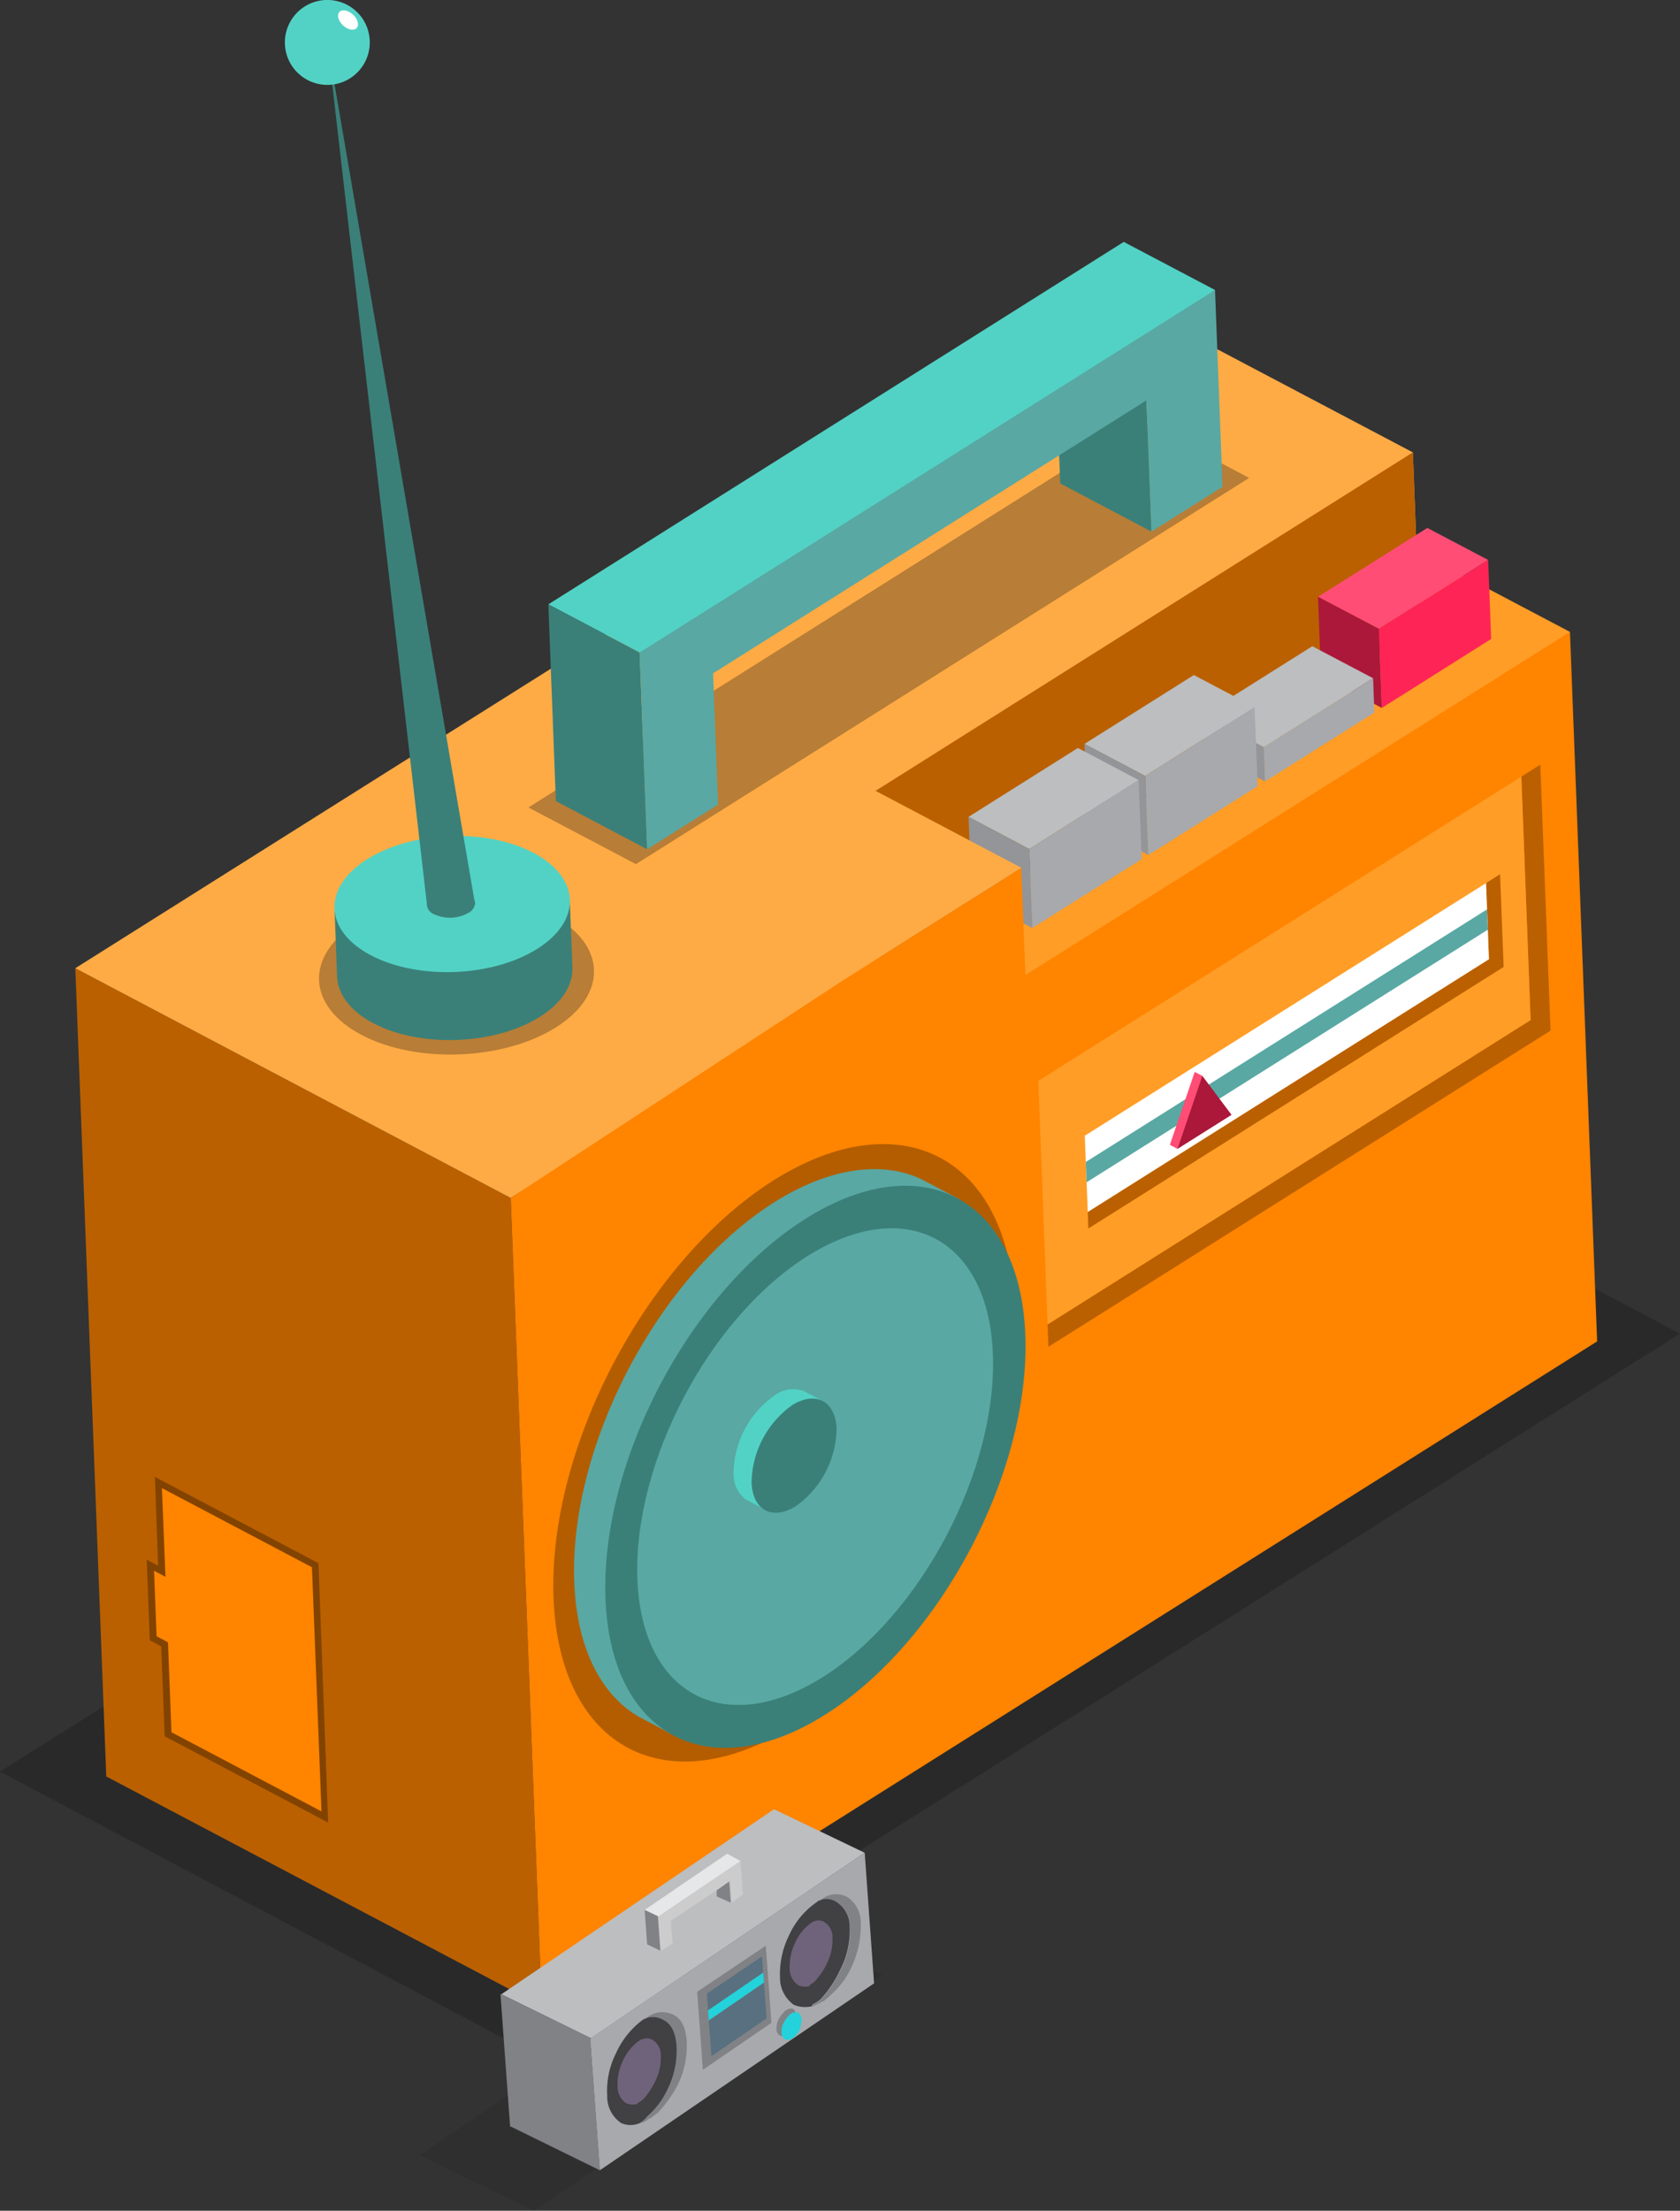 <svg id="레이어_1" data-name="레이어 1" xmlns="http://www.w3.org/2000/svg" viewBox="0 0 173.75 228.56">
  <rect x="0" y="0" width="173.75" height="228.56" fill="#333333" stroke="none"/>
  <defs>
    <style>
      .cls-1 {
        fill: #121214;
      }

      .cls-1, .cls-4 {
        opacity: 0.3;
      }

      .cls-2 {
        fill: #ba6000;
      }

      .cls-3 {
        fill: #ff8400;
      }

      .cls-5 {
        fill: #ffab45;
      }

      .cls-6 {
        fill: #3a8079;
      }

      .cls-7 {
        fill: #52d2c5;
      }

      .cls-8 {
        fill: #59a8a3;
      }

      .cls-9 {
        fill: #ff9d26;
      }

      .cls-10 {
        fill: #fff;
      }

      .cls-11 {
        fill: #ff4d75;
      }

      .cls-12 {
        fill: #ab183a;
      }

      .cls-13 {
        fill: #ff2456;
      }

      .cls-14 {
        fill: #bcbec0;
      }

      .cls-15 {
        fill: #a7a9ac;
      }

      .cls-16 {
        fill: #939598;
      }

      .cls-17 {
        fill: #231f20;
        opacity: 0.15;
      }

      .cls-18 {
        fill: #808285;
      }

      .cls-19 {
        fill: #414042;
      }

      .cls-20 {
        fill: #6f637c;
      }

      .cls-21 {
        fill: #23d2db;
      }

      .cls-22 {
        fill: #58707f;
      }

      .cls-23 {
        fill: #ccc;
      }

      .cls-24 {
        fill: #e6e7e8;
      }
    </style>
  </defs>
  <g>
    <polygon class="cls-1" points="0 183.16 55.34 212.45 173.75 137.88 118.42 108.6 0 183.16"/>
    <polygon class="cls-2" points="10.99 183.66 56.03 207.41 52.82 123.85 7.79 100.1 10.99 183.66"/>
    <g>
      <polygon class="cls-3" points="17.1 163.02 15.92 162.39 16.18 169.16 17.36 169.79 17.72 179.09 33.24 187.27 32.27 162.03 16.75 153.84 17.1 163.02"/>
      <path class="cls-4" d="M467.9,297.93l16.92,8.92,1,26.82-16.91-8.92-.36-9.3-1.18-.63-.32-8.34,1.18.63ZM469,308.26l-1.18-.63.26,6.78,1.18.62.36,9.3,15.52,8.19-1-25.25-15.52-8.18Z" transform="translate(-451.88 -145.24)"/>
    </g>
    <polygon class="cls-5" points="146.12 46.77 116.93 31.38 7.79 100.1 52.82 123.85 146.81 64.67 146.81 64.67 146.12 46.77 146.12 46.77"/>
    <g>
      <polygon class="cls-1" points="54.65 83.48 65.77 89.34 129.19 49.41 118.08 43.55 54.65 83.48"/>
      <polygon class="cls-6" points="109.65 49.98 119.09 54.96 118.31 34.61 108.87 29.63 109.65 49.98"/>
      <polygon class="cls-7" points="56.71 62.48 66.15 67.46 109.48 45.53 125.66 29.98 116.22 25.01 56.71 62.48"/>
      <polygon class="cls-6" points="57.49 82.82 66.93 87.8 66.15 67.46 56.71 62.48 57.49 82.82"/>
      <polygon class="cls-8" points="66.93 87.8 74.27 83.18 73.75 69.61 118.57 41.39 119.09 54.96 126.44 50.33 125.66 29.98 66.15 67.46 66.93 87.8"/>
    </g>
    <polygon class="cls-3" points="52.82 123.85 56.03 207.41 165.18 138.68 162.37 65.33 146.72 62.39 52.82 123.85"/>
    <polygon class="cls-2" points="158.3 105.46 108.34 136.93 108.43 139.24 160.36 106.55 159.3 79.06 157.34 80.29 158.3 105.46"/>
    <polygon class="cls-9" points="108.34 136.93 158.3 105.46 157.34 80.29 107.38 111.75 108.34 136.93"/>
    <polygon class="cls-2" points="153.99 99.17 112.5 125.3 112.56 127.01 155.51 99.97 155.14 90.38 153.69 91.3 153.99 99.17"/>
    <polygon class="cls-10" points="112.5 125.3 153.99 99.17 153.69 91.3 112.19 117.42 112.5 125.3"/>
    <polygon class="cls-8" points="112.38 122.23 153.87 96.12 153.79 94.02 112.3 120.13 112.38 122.23"/>
    <g>
      <polygon class="cls-11" points="120.99 118.36 121.78 118.78 124.12 115.14 124.35 111.23 123.56 110.82 120.99 118.36"/>
      <polygon class="cls-12" points="121.78 118.78 127.37 115.26 124.35 111.23 121.78 118.78"/>
    </g>
    <g>
      <path class="cls-1" d="M508.93,239.85c-5.68-3-14.68-2.65-20.11.77s-5.23,8.62.44,11.61,14.68,2.65,20.11-.77S514.6,242.85,508.93,239.85Z" transform="translate(-451.88 -145.24)"/>
      <path class="cls-6" d="M486.74,246.2c.07,1.8,1.33,3.55,3.76,4.83,4.86,2.56,12.56,2.26,17.21-.66,2.32-1.46,3.44-3.31,3.37-5.1l-.27-7-24.33.93Z" transform="translate(-451.88 -145.24)"/>
      <path class="cls-7" d="M507.06,233.41c-4.86-2.56-12.56-2.27-17.21.66s-4.48,7.37.38,9.93,12.56,2.27,17.21-.66S511.92,236,507.06,233.41Z" transform="translate(-451.88 -145.24)"/>
      <path class="cls-6" d="M500.94,238.29l-15.2-88.66,10.28,89a1.17,1.17,0,0,0,.76,1.13,3.88,3.88,0,0,0,3.54-.14,1.26,1.26,0,0,0,.7-1.05h0v0A.82.82,0,0,0,500.94,238.29Z" transform="translate(-451.88 -145.24)"/>
      <g>
        <path class="cls-7" d="M485.57,145.24a4.39,4.39,0,1,0,4.55,4.22A4.38,4.38,0,0,0,485.57,145.24Z" transform="translate(-451.88 -145.24)"/>
        <path class="cls-10" d="M488.39,146.75c-.49-.45-1.12-.58-1.41-.27s-.11.93.38,1.39,1.13.58,1.41.27S488.89,147.21,488.39,146.75Z" transform="translate(-451.88 -145.24)"/>
      </g>
    </g>
    <polygon class="cls-9" points="90.74 92.08 106.05 100.81 162.37 65.33 146.51 56.97 90.74 92.08"/>
    <polygon class="cls-2" points="91.03 99.79 146.81 64.67 146.12 46.77 90.35 81.89 91.03 99.79"/>
    <g>
      <polygon class="cls-11" points="136.31 61.7 142.6 65.01 153.91 57.89 147.62 54.58 136.31 61.7"/>
      <polygon class="cls-13" points="142.91 73.19 154.22 66.06 153.91 57.89 142.6 65.01 142.91 73.19"/>
      <polygon class="cls-12" points="136.62 69.87 142.91 73.19 142.6 65.01 136.31 61.7 136.62 69.87"/>
    </g>
    <g>
      <polygon class="cls-14" points="124.41 73.93 130.7 77.24 142.01 70.12 135.72 66.81 124.41 73.93"/>
      <polygon class="cls-15" points="130.83 80.79 142.14 73.67 142.01 70.12 130.7 77.24 130.83 80.79"/>
      <polygon class="cls-16" points="124.55 77.48 130.83 80.79 130.7 77.24 124.41 73.93 124.55 77.48"/>
    </g>
    <g>
      <polygon class="cls-14" points="112.16 76.91 118.44 80.22 129.75 73.1 123.47 69.79 112.16 76.91"/>
      <polygon class="cls-15" points="118.76 88.4 130.07 81.28 129.75 73.1 118.44 80.22 118.76 88.4"/>
      <polygon class="cls-16" points="112.47 85.08 118.76 88.4 118.44 80.22 112.16 76.91 112.47 85.08"/>
    </g>
    <g>
      <polygon class="cls-14" points="100.17 84.45 106.45 87.77 117.76 80.65 111.48 77.33 100.17 84.45"/>
      <polygon class="cls-15" points="106.77 95.94 118.08 88.82 117.76 80.65 106.45 87.77 106.77 95.94"/>
      <polygon class="cls-16" points="100.48 92.63 106.77 95.94 106.45 87.77 100.17 84.45 100.48 92.63"/>
    </g>
    <polygon class="cls-3" points="106.31 107.61 105.62 89.71 87.31 101.28 106.31 107.61"/>
    <polygon class="cls-5" points="87.31 101.28 105.62 89.71 89.77 81.35 87.31 101.28"/>
    <g>
      <path class="cls-4" d="M531.88,267.27c-13.14,8.31-23.34,27.61-22.75,43.18s11.77,21.44,24.92,13.14,23.37-27.62,22.77-43.17S545.05,259,531.88,267.27Z" transform="translate(-451.88 -145.24)"/>
      <path class="cls-8" d="M551.05,269.19l-3.18-1.67-.54-.28-.19-.1h0c-4-1.88-9.39-1.24-15.16,2.38-12,7.56-21.25,25.14-20.71,39.31.27,6.87,2.8,11.66,6.71,13.92h0l.18.09.34.18,3.42,1.81.46-.69c3.41.34,7.38-.71,11.57-3.36,12-7.56,21.28-25.15,20.73-39.3-.19-5.05-1.61-9-3.9-11.59Z" transform="translate(-451.88 -145.24)"/>
      <path class="cls-6" d="M535.21,271.23c-12,7.56-21.25,25.14-20.71,39.31s10.71,19.52,22.68,12,21.28-25.15,20.74-39.3S547.2,263.7,535.21,271.23Z" transform="translate(-451.88 -145.24)"/>
      <path class="cls-8" d="M535.36,275.12c-10.16,6.42-18,21.33-17.56,33.35S526.87,325,537,318.61s18-21.33,17.57-33.32S545.54,268.72,535.36,275.12Z" transform="translate(-451.88 -145.24)"/>
      <g>
        <path class="cls-7" d="M535.05,289.08l0,0,0,0h0a3.18,3.18,0,0,0-3.1.46,9.94,9.94,0,0,0-4.2,8,3.28,3.28,0,0,0,1.22,2.7v0l.14.08.16.08,1.92,1,.59-1.19a5.1,5.1,0,0,0,.57-.29,9.93,9.93,0,0,0,4.2-8,5,5,0,0,0-.14-1l.45-.9Z" transform="translate(-451.88 -145.24)"/>
        <path class="cls-6" d="M533.8,290.52a10,10,0,0,0-4.19,8c.11,2.88,2.17,3.94,4.59,2.43a10,10,0,0,0,4.2-8C538.29,290.08,536.23,289,533.8,290.52Z" transform="translate(-451.88 -145.24)"/>
      </g>
    </g>
  </g>
  <g>
    <path class="cls-17" d="M543.13,349.42l-11.94-5.73-35.92,24.37L507,373.8h.12Z" transform="translate(-451.88 -145.24)"/>
    <g>
      <path class="cls-15" d="M541.31,336.79h0L513,355.93l-.09.1,1,13.59,28.37-19.33Zm-8.38,9.1h0Z" transform="translate(-451.88 -145.24)"/>
      <path class="cls-14" d="M541.31,336.79l-9.38-4.5-28.2,19.13,9.19,4.51h.1Z" transform="translate(-451.88 -145.24)"/>
      <path class="cls-18" d="M503.73,351.42h-.09l1,13.69h.1l9.19,4.51-1-13.59v-.1Z" transform="translate(-451.88 -145.24)"/>
    </g>
    <g>
      <path class="cls-18" d="M522,360.73a9.24,9.24,0,0,0,.9-4.49c-.1-1.41-.55-2.32-1.43-2.73a2.59,2.59,0,0,0-2.79.4,2.1,2.1,0,0,1,1.7.15c.88.41,1.33,1.32,1.43,2.73a9,9,0,0,1-.9,4.4,8.45,8.45,0,0,1-2.15,2.89,2.14,2.14,0,0,1-.71.62.29.29,0,0,1-.18.11h0a2.59,2.59,0,0,0,1.19-.56h.09l.8-.62A12.83,12.83,0,0,0,522,360.73Z" transform="translate(-451.88 -145.24)"/>
      <path class="cls-19" d="M518.44,354a8.78,8.78,0,0,0-2.85,3.51,8.64,8.64,0,0,0-.91,4.4,3.29,3.29,0,0,0,1.44,2.82,2.35,2.35,0,0,0,1.79.06h0a.29.29,0,0,0,.18-.11,2.14,2.14,0,0,0,.71-.62,8.45,8.45,0,0,0,2.15-2.89,9,9,0,0,0,.9-4.4c-.1-1.41-.55-2.32-1.43-2.73a2.1,2.1,0,0,0-1.7-.15C518.62,353.91,518.53,354,518.44,354Z" transform="translate(-451.88 -145.24)"/>
      <path class="cls-20" d="M518.13,356.12a5.11,5.11,0,0,0-1.82,2.16,5.53,5.53,0,0,0-.56,2.66,2.09,2.09,0,0,0,.88,1.74,1.9,1.9,0,0,0,1.17.09h0c0-.06,0-.06.05-.12a2.39,2.39,0,0,0,.5-.33,7,7,0,0,0,1.26-1.84,5.39,5.39,0,0,0,.61-2.72,1.81,1.81,0,0,0-.93-1.67,1.17,1.17,0,0,0-1,0C518.18,356.05,518.18,356.05,518.13,356.12Z" transform="translate(-451.88 -145.24)"/>
    </g>
    <g>
      <path class="cls-18" d="M524.14,353.32l.1,1.31,7.09-4.85-.1-1.32Z" transform="translate(-451.88 -145.24)"/>
      <path class="cls-18" d="M531.33,349.78l-7.09,4.85.33,4.6,7.09-4.86Z" transform="translate(-451.88 -145.24)"/>
      <path class="cls-18" d="M524.14,353.32l7.09-4.86-.15-2.06-7.1,4.76Z" transform="translate(-451.88 -145.24)"/>
    </g>
    <g>
      <path class="cls-21" d="M525.11,353.07l.08,1.06,5.7-3.91-.08-1.05Z" transform="translate(-451.88 -145.24)"/>
      <path class="cls-22" d="M530.89,350.22l-5.7,3.91.27,3.69,5.7-3.9Z" transform="translate(-451.88 -145.24)"/>
      <path class="cls-22" d="M525.11,353.07l5.7-3.9-.12-1.66L525,351.34Z" transform="translate(-451.88 -145.24)"/>
    </g>
    <g>
      <path class="cls-18" d="M540,348.48a10,10,0,0,0,.9-4.4,3.13,3.13,0,0,0-1.42-2.73,2.43,2.43,0,0,0-2.8.4,1.89,1.89,0,0,1,1.61.07,3,3,0,0,1,1.51,2.72,8.82,8.82,0,0,1-1,4.41,11.56,11.56,0,0,1-2,3,3.32,3.32,0,0,1-.81.53c-.08.11-.08.11-.08.2h0c.28-.12.73-.34,1.1-.55.09,0,.09,0,.18-.11a5.58,5.58,0,0,0,.7-.62A8.32,8.32,0,0,0,540,348.48Z" transform="translate(-451.88 -145.24)"/>
      <path class="cls-19" d="M536.4,341.86a8.32,8.32,0,0,0-2.94,3.52,9,9,0,0,0-.91,4.31,3.43,3.43,0,0,0,1.43,2.82,3.05,3.05,0,0,0,1.89.14h0c0-.09,0-.09.08-.2a3.32,3.32,0,0,0,.81-.53,11.56,11.56,0,0,0,2-3,8.82,8.82,0,0,0,1-4.41,3,3,0,0,0-1.51-2.72,1.89,1.89,0,0,0-1.61-.07C536.49,341.76,536.49,341.76,536.4,341.86Z" transform="translate(-451.88 -145.24)"/>
      <path class="cls-20" d="M535.93,343.93a5.09,5.09,0,0,0-1.82,2.17,5.73,5.73,0,0,0-.56,2.65,2.12,2.12,0,0,0,.89,1.74,1.9,1.9,0,0,0,1.17.09h0c0-.06,0-.06,0-.12a2.34,2.34,0,0,0,.49-.33,7.16,7.16,0,0,0,1.27-1.83,5.54,5.54,0,0,0,.61-2.72,1.83,1.83,0,0,0-.94-1.68,1.14,1.14,0,0,0-1,0C536,343.86,536,343.86,535.93,343.93Z" transform="translate(-451.88 -145.24)"/>
    </g>
    <g>
      <path class="cls-18" d="M526,340.64l0,.57v.09l1.46.65-.17-2.25Z" transform="translate(-451.88 -145.24)"/>
      <path class="cls-23" d="M527.38,339.7l.17,2.25h0l1.16-.84-.25-3.47L520,343.35h-.09l.26,3.57h.1l1.17-.74-.18-2.35,4.77-3.18Z" transform="translate(-451.88 -145.24)"/>
      <path class="cls-24" d="M528.46,337.64l-1.38-.75-8.53,5.81,1.37.65H520Z" transform="translate(-451.88 -145.24)"/>
      <path class="cls-18" d="M518.55,342.7h0l.26,3.56h0l1.37.66-.26-3.57h0Z" transform="translate(-451.88 -145.24)"/>
    </g>
    <path class="cls-18" d="M533.08,353.14a3.3,3.3,0,0,0-.69.9,1.91,1.91,0,0,0-.2,1,.71.71,0,0,0,.33.63c.29.17.47.06.75-.05a2.42,2.42,0,0,0,.78-.91,5.54,5.54,0,0,0,.21-1.05,1.18,1.18,0,0,0-.34-.73A.94.94,0,0,0,533.08,353.14Z" transform="translate(-451.88 -145.24)"/>
    <path class="cls-21" d="M533.61,353.47a3.69,3.69,0,0,0-.69.9,1.94,1.94,0,0,0-.2,1.05.73.73,0,0,0,.33.64c.29.16.47.06.75-.06a2.39,2.39,0,0,0,.78-.9,5.54,5.54,0,0,0,.21-1.05,1.12,1.12,0,0,0-.34-.73A.93.93,0,0,0,533.61,353.47Z" transform="translate(-451.88 -145.24)"/>
  </g>
</svg>
